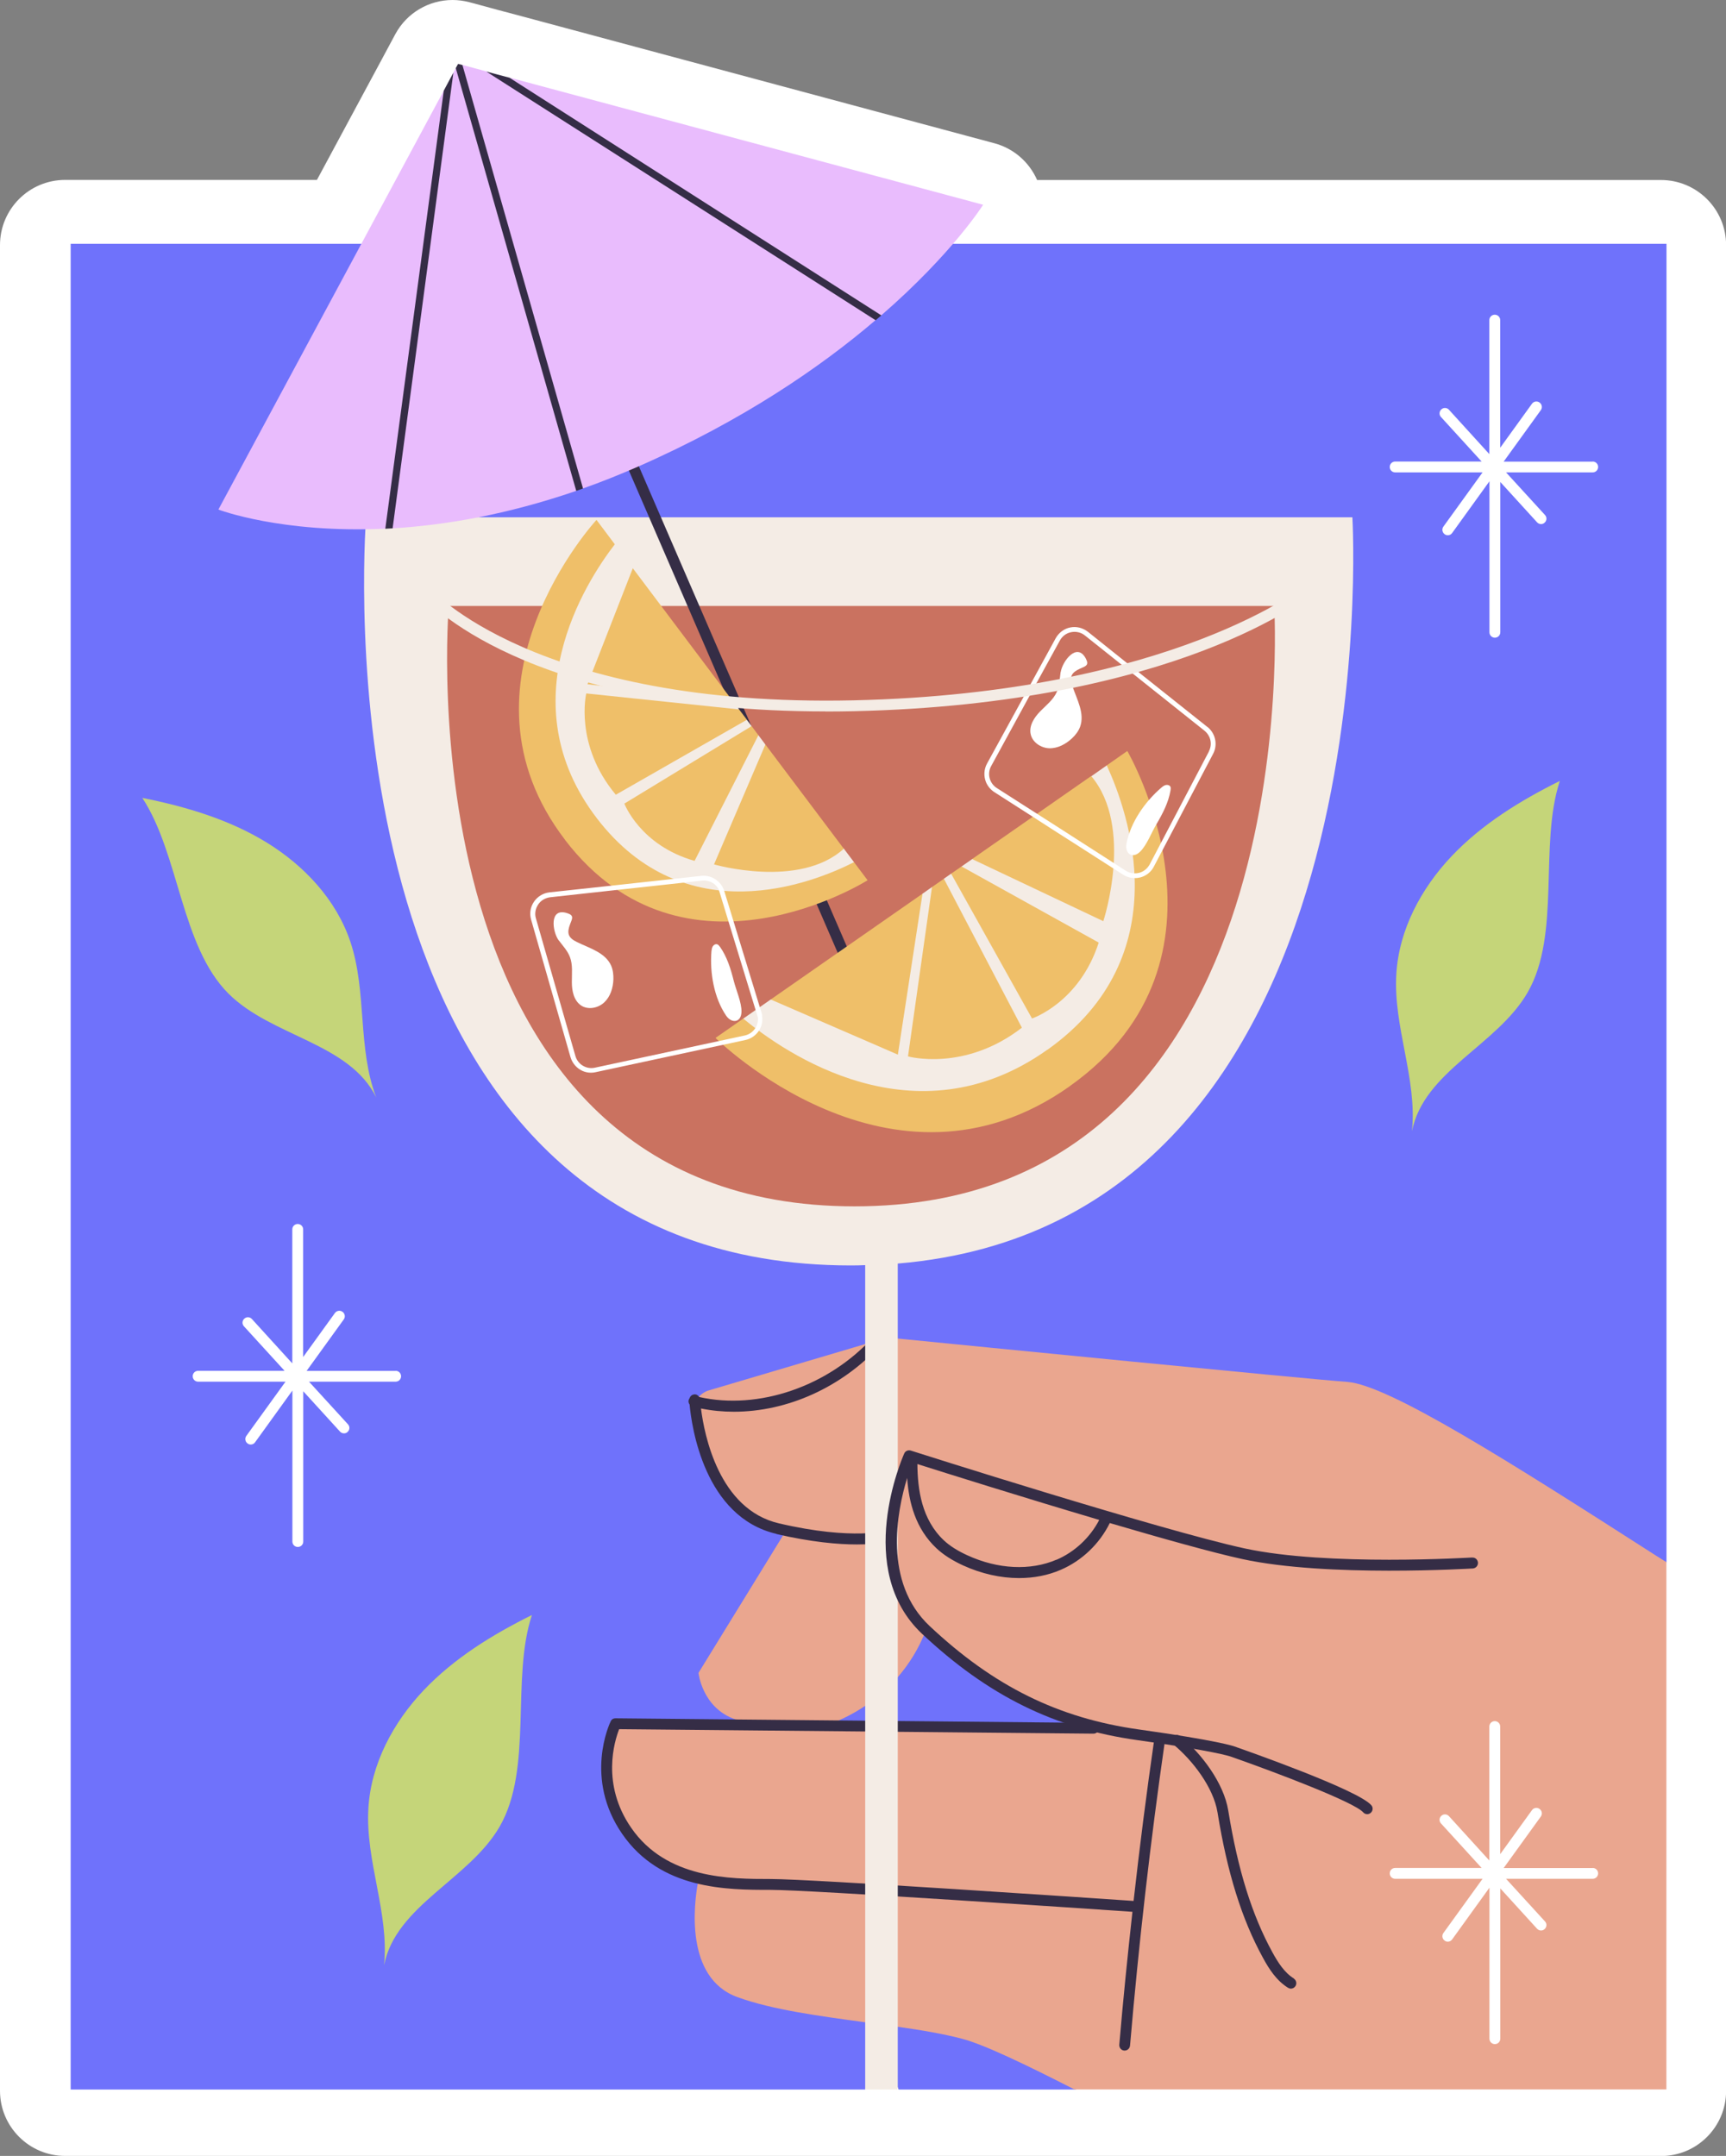 <?xml version="1.0" encoding="UTF-8"?>
<svg id="Layer_2" data-name="Layer 2" xmlns="http://www.w3.org/2000/svg" viewBox="0 0 165.34 206.47">
  <rect x="0" y="0" width="165.34" height="206.47" fill="#808080" stroke="none"/>
  <defs>
    <style>
      .cls-1 {
        fill: #fff;
      }

      .cls-1, .cls-2, .cls-3, .cls-4, .cls-5, .cls-6, .cls-7, .cls-8, .cls-9 {
        stroke-width: 0px;
      }

      .cls-2 {
        fill: #6f72fb;
      }

      .cls-3 {
        fill: #ca7260;
      }

      .cls-4 {
        fill: #e9bcfd;
      }

      .cls-5 {
        fill: #efbf69;
      }

      .cls-6 {
        fill: #352d46;
      }

      .cls-7 {
        fill: #eaa68f;
      }

      .cls-8 {
        fill: #c5d579;
      }

      .cls-9 {
        fill: #f4ece5;
      }
    </style>
  </defs>
  <g id="OBJECTS">
    <g>
      <path class="cls-1" d="m6.24,206.47c-3.44,0-6.24-2.79-6.24-6.24V23.47c0-3.44,2.79-6.24,6.24-6.24h24.12l6.13-11.39,1.39-2.59c1.11-2.04,3.23-3.25,5.47-3.25.52,0,1.05.07,1.57.2l.42.11,2.35.64,2.19.58,45.38,12.19c1.83.49,3.33,1.79,4.09,3.52h59.76c3.44,0,6.24,2.79,6.24,6.24v176.76c0,3.44-2.79,6.24-6.24,6.24H6.24Z"/>
      <g>
        <polygon class="cls-2" points="159.64 23.35 159.64 149.55 145.57 187.24 102.98 200.11 86.08 200.11 84.35 195.55 82.89 200.11 6.77 200.11 6.77 23.35 159.64 23.35"/>
        <g>
          <g>
            <path class="cls-7" d="m158.76,149.06c-14.06-9.02-25.74-16.44-29.72-16.72-3.61-.25-36.79-3.53-43.04-4.15-.65-.07-1.02-.1-1.02-.1l-.49.15-1.44.43h-.01l-.16.05-14.96,4.43c-.39.11-.73.34-.98.63-.43.49-.61,1.15-.47,1.83.77,3.37,3.02,10.01,8.94,10.8l-.41.65-8.09,13.15s.35,3.38,3.56,4.46h.01c.58.2,1.27.31,2.06.32l-12.2.23c-1.01.02-1.87.76-2.02,1.76-.46,3.28-.32,10.29,8.6,13,0,0-.03.15-.08.41-.32,1.8-1.3,9.02,3.8,10.87,3.32,1.21,7.83,1.81,12.23,2.41,1.05.14,2.1.27,3.12.43,2.22.31,4.33.67,6.14,1.14,2.14.56,6.13,2.48,10.79,4.86h56.71v-50.5c-.29-.18-.59-.36-.88-.55Zm-78.43,15.71c.43-.19,1.4-.63,2.56-1.41.98-.65,2.08-1.56,3.12-2.75,1.03-1.2,2-2.68,2.69-4.5.02.02.05.04.07.07.64.73,5.93,6.43,13.86,8.8.69.21,1.4.39,2.13.54l-18.75-.5-3.12-.08-2.82-.07s.08-.03.25-.09h.01Z"/>
            <g>
              <path class="cls-6" d="m123.95,189.48c-.91-.56-1.52-1.53-2.05-2.49-1.97-3.59-3.32-7.91-4.24-13.59-.43-2.67-2.61-5.51-4.59-7.13-.22-.18-.55-.15-.73.07-.18.22-.15.55.07.73,1.82,1.5,3.83,4.1,4.22,6.5.94,5.8,2.32,10.22,4.35,13.92.59,1.09,1.3,2.19,2.41,2.88.09.05.18.08.27.08.17,0,.34-.09.44-.25.15-.24.08-.56-.17-.72Z"/>
              <path class="cls-6" d="m111.16,166.14c-.28-.03-.55.16-.59.44-.74,5.12-1.4,10.29-1.98,15.47-3.35-.23-30.88-2.1-34.76-2.1s-9.99,0-13.37-4.91c-2.89-4.18-1.59-8.31-1.15-9.44l45.44.43h0c.28,0,.52-.23.52-.51,0-.29-.23-.52-.51-.52l-45.79-.44c-.23,0-.39.11-.47.29-.11.22-2.57,5.46,1.1,10.78,3.69,5.36,10.03,5.36,14.23,5.36,3.78,0,31.27,1.87,34.65,2.1-.47,4.25-.9,8.5-1.26,12.73-.02.29.19.54.47.56.02,0,.03,0,.04,0,.27,0,.49-.2.52-.48.83-9.71,1.95-19.52,3.34-29.17.04-.28-.16-.55-.44-.59Z"/>
              <path class="cls-6" d="m74.37,146.91c3.37.78,5.92,1,7.71,1,2.18,0,3.24-.32,3.32-.35.27-.09.42-.38.34-.65-.09-.27-.38-.43-.65-.34-.03,0-3.32.99-10.47-.68-5.77-1.34-7.16-8.52-7.47-11,1.04.21,2.09.31,3.15.31,5.11,0,10.34-2.32,14.1-6.44.19-.21.18-.54-.03-.73-.21-.19-.54-.18-.73.03-4.33,4.74-10.98,7-16.66,5.73-.1-.16-.27-.27-.46-.25-.22.01-.4.16-.46.36-.04.05-.07.11-.09.18-.04.16,0,.31.09.43.19,2.07,1.39,10.78,8.33,12.39Z"/>
            </g>
            <g>
              <path class="cls-9" d="m86,121v79.11h-3.12v-78.95c-.45.02-.89.03-1.36.03-48.36,0-47-61.29-46.52-70.5.04-.75.07-1.15.07-1.15h94.48s4,67.49-43.56,71.47Z"/>
              <g>
                <path class="cls-3" d="m42.99,58.03h79.07s3.55,57.5-40.2,57.5-38.87-57.5-38.87-57.5Z"/>
                <g>
                  <rect class="cls-6" x="62.94" y="4.26" width="1.04" height="93.86" transform="translate(-15.12 29.43) rotate(-23.42)"/>
                  <g>
                    <path class="cls-4" d="m94.17,19.62s-2.92,4.65-9.75,10.58c-.1.09-.8-.19-.9-.11-.08.07.44.51.35.57-5.24,4.48-12.68,9.6-22.71,14.01-1.81.79-3.58,1.5-5.31,2.11-.11.04-.37-.38-.48-.34-.1.04-.07.54-.17.57-6.66,2.29-12.6,3.29-17.59,3.59-.13,0-.21-.68-.34-.68-.1,0-.26.71-.36.71-10,.47-15.99-1.83-15.99-1.83L42.51,8.68l.35-.21.57-1.51.24-.44.48.43.16-.73,2.28.62,1.63.65.59-.06,45.37,12.18Z"/>
                    <g>
                      <g>
                        <path class="cls-6" d="m43.43,6.96l-5.82,43.64c-.24,0-.47.03-.7.04l5.6-41.96.92-1.72Z"/>
                        <path class="cls-6" d="m55.86,46.78c-.22.07-.44.15-.66.23L43.66,6.52l.22-.4.42.11,11.55,40.55Z"/>
                      </g>
                      <path class="cls-6" d="m84.43,30.2c-.18.16-.36.31-.55.47L46.58,6.85l2.22.59,35.62,22.76Z"/>
                    </g>
                  </g>
                </g>
                <g>
                  <path class="cls-5" d="m102.5,104.01c-17.11,12.15-33.96-4.61-33.96-4.61l2.66-1.85,26.42-4.44,8.4-19.81,1.97-1.38s11.62,19.94-5.5,32.09Z"/>
                  <path class="cls-9" d="m100.33,100.53c-12.66,8.99-25.16.31-29.13-2.98l2.63-1.83,8.28-1.46,6.26-8.67.91-.64,1.07,2.79.06-3.58.7-.49,2.3,1.85-1.3-2.54,1.01-.7,7.65-1.67,3.77-6.27,1.48-1.04c2.09,4.54,6.95,18.26-5.69,27.24Z"/>
                  <g>
                    <polygon class="cls-5" points="88.37 85.59 86.01 101 73.83 95.72 88.37 85.59"/>
                    <path class="cls-5" d="m97.89,98.42c-5.5,4.26-10.91,2.75-10.91,2.75l2.3-16.22,1.14-.79,7.47,14.26Z"/>
                    <path class="cls-5" d="m105.25,90.27c-1.86,5.76-6.39,7.27-6.39,7.27l-7.75-13.87,1-.69,13.14,7.29Z"/>
                    <path class="cls-5" d="m105.69,88.22l-12.57-5.95,11.41-7.95c4.13,4.9,1.16,13.9,1.16,13.9Z"/>
                  </g>
                </g>
                <g>
                  <path class="cls-5" d="m54.13,80.43c-11.47-14.96,3.01-30.64,3.01-30.64l1.75,2.33,4.86,23.57,18.06,6.88,1.3,1.73s-17.52,11.09-28.99-3.87Z"/>
                  <path class="cls-9" d="m57.18,78.37c-8.49-11.07-1.11-22.58,1.72-26.25l1.73,2.3,1.58,7.38,7.99,5.33.6.8-2.47,1.06,3.21-.06.46.61-1.59,2.12,2.24-1.25.66.88,1.76,6.81,5.76,3.17.98,1.3c-4,2.03-16.16,6.85-24.64-4.21Z"/>
                  <g>
                    <polygon class="cls-5" points="70.19 67.14 56.28 65.53 60.62 54.42 70.19 67.14"/>
                    <path class="cls-5" d="m58.99,76.11c-4-4.79-2.83-9.7-2.83-9.7l14.64,1.53.75.99-12.56,7.18Z"/>
                    <path class="cls-5" d="m66.55,82.45c-5.23-1.48-6.74-5.49-6.74-5.49l12.19-7.42.65.87-6.11,12.03Z"/>
                    <path class="cls-5" d="m68.4,82.78l4.92-11.48,7.51,9.98c-4.26,3.87-12.44,1.5-12.44,1.5Z"/>
                  </g>
                </g>
                <g>
                  <g>
                    <path class="cls-1" d="m72.96,97l-.18-.56-2.51-8.2-.89-2.91h0c-.17-.02-.34-.04-.52-.06.03.06.06.12.08.2l.85,2.79,2.59,8.46.14.43c.02.06.03.11.04.18l.45-.07c-.01-.08-.03-.16-.05-.24Zm.05.24c-.01-.08-.03-.16-.05-.24l-.18-.56-2.51-8.2-.89-2.91h0c-.3-.94-1.21-1.55-2.19-1.45l-2.67.29-5.95.65h-.01l-5.93.64c-.6.07-1.14.4-1.48.9-.34.5-.45,1.12-.27,1.72l3.77,13.16c.18.61.62,1.09,1.17,1.33.38.16.81.21,1.24.11l12.2-2.62,2.14-.46c.54-.11,1-.44,1.3-.89.02-.02.03-.05.05-.08.25-.42.33-.93.24-1.4Zm-1.68,1.93l-2.46.53-11.88,2.55c-.82.18-1.64-.31-1.87-1.12l-3.78-13.17c-.14-.45-.05-.94.21-1.33.26-.4.69-.64,1.15-.7l6.46-.71,6.33-.69h.01l1.76-.2c.28-.03.55.02.8.12.36.15.65.43.82.8.03.06.06.12.08.2l.85,2.79,2.59,8.46.14.43c.02.06.03.11.04.18.07.38.01.77-.19,1.1-.01.01-.01.02-.02.03-.23.37-.59.63-1.03.73Zm1.63-2.17l-.18-.56-2.51-8.2-.89-2.91h0c-.17-.02-.34-.04-.52-.06.03.06.06.12.08.2l.85,2.79,2.59,8.46.14.43c.02.06.03.11.04.18l.45-.07c-.01-.08-.03-.16-.05-.24Z"/>
                    <path class="cls-1" d="m68.96,90.67c-.06-.09-.14-.19-.24-.23-.16-.06-.35.04-.44.19-.09.15-.11.32-.13.49-.16,2.04.24,4.43,1.41,6.15.52.76,1.44.69,1.47-.37.02-.89-.52-2.09-.74-2.96-.29-1.15-.64-2.3-1.33-3.28Z"/>
                  </g>
                  <path class="cls-1" d="m53.52,90.05c.38.51.84.99,1.07,1.59.3.77.18,1.62.19,2.45,0,.82.2,1.74.88,2.2.67.45,1.64.26,2.23-.3.59-.56.84-1.39.87-2.2.01-.45-.04-.91-.22-1.32-.56-1.25-2.07-1.66-3.29-2.26-.86-.42-.95-.87-.64-1.7.2-.53.42-.84-.28-1.06-1.75-.56-1.42,1.77-.81,2.61Z"/>
                </g>
                <g>
                  <g>
                    <path class="cls-1" d="m115.66,69.62l-7.15-5.69h-.01l-4.29-3.43c-.48-.37-1.09-.53-1.68-.41-.59.11-1.1.5-1.4,1.03l-2.73,4.99-3.85,7.02c-.31.56-.32,1.22-.1,1.77.16.38.43.72.8.96l3.7,2.37,2.36,1.52,1.57,1,3.79,2.43.94.6c.33.21.71.31,1.09.31.18.01.36-.02.54-.06.55-.15,1.03-.52,1.29-1.03l.84-1.6,4.84-9.21c.46-.87.23-1.95-.54-2.57Zm.14,2.36l-4.58,8.73-1.09,2.08c-.22.39-.57.69-1.01.8-.15.04-.29.05-.44.05-.3-.01-.59-.09-.84-.25l-1.13-.73-3.66-2.35-1.51-.97-2.19-1.4-3.86-2.47c-.71-.45-.95-1.38-.54-2.11l4.01-7.34,2.57-4.68c.23-.42.62-.71,1.09-.8.46-.09.94.02,1.31.32l4.03,3.21,7.41,5.9c.23.18.38.4.49.64.18.43.17.91-.06,1.35Z"/>
                    <path class="cls-1" d="m112.13,75.68c.02-.11.03-.23-.01-.33-.07-.15-.28-.21-.44-.17-.17.04-.31.15-.44.26-1.55,1.33-2.95,3.32-3.33,5.36-.17.91.54,1.5,1.3.77.64-.62,1.1-1.85,1.56-2.62.6-1.02,1.16-2.08,1.36-3.26Z"/>
                  </g>
                  <path class="cls-1" d="m101.6,64.37c-.09.63-.1,1.29-.36,1.88-.33.76-1.01,1.28-1.59,1.87-.58.59-1.09,1.38-.92,2.18.16.79.99,1.34,1.79,1.36.81.02,1.58-.4,2.17-.95.33-.31.61-.67.77-1.09.48-1.28-.3-2.64-.74-3.93-.31-.91-.06-1.29.75-1.66.51-.23.89-.3.55-.95-.85-1.63-2.26.26-2.41,1.29Z"/>
                </g>
                <path class="cls-9" d="m79.06,68.13c-28.89,0-38.32-10.71-38.72-11.18l.79-.67c.1.11,10.18,11.47,40.64,10.79,30.61-.7,43.43-11.1,43.56-11.2l.67.8c-.53.44-13.24,10.74-44.2,11.44-.93.02-1.85.03-2.74.03Z"/>
              </g>
            </g>
            <path class="cls-6" d="m141.03,149.16c-.14,0-13.82.86-21.8-.87-8.02-1.74-31.74-9.29-31.98-9.37-.25-.08-.53.04-.63.28-.2.45-4.85,11.11,1.71,17.27,6.32,5.93,12.69,9.07,20.63,10.18,7.36,1.03,8.86,1.55,8.92,1.57,4.46,1.56,11.86,4.38,12.7,5.34.1.12.25.18.39.18.12,0,.24-.04.34-.13.22-.19.24-.52.05-.73-1.29-1.48-11.93-5.21-13.12-5.63-.06-.02-1.56-.56-9.13-1.62-7.72-1.08-13.91-4.13-20.06-9.91-4.45-4.18-3.15-10.91-2.15-14.18.16,2.33.79,4.86,2.83,6.76.65.6,1.47,1.13,2.51,1.61,1.77.81,3.62,1.22,5.38,1.22,1.41,0,2.77-.26,3.99-.79,2.03-.87,3.72-2.49,4.7-4.48,5.04,1.48,9.85,2.83,12.7,3.45,8.12,1.77,21.95.9,22.08.9.29-.02.5-.27.49-.55-.02-.29-.26-.52-.55-.49Zm-39.83.21c-2.5,1.07-5.61.92-8.53-.42-.94-.43-1.67-.89-2.24-1.42-2.14-2-2.53-4.88-2.55-7.32,2.59.82,10.12,3.19,17.42,5.35-.88,1.69-2.35,3.07-4.1,3.82Z"/>
          </g>
          <g>
            <path class="cls-8" d="m149.42,74.79c-3.79,1.88-7.46,4.14-10.38,7.22-2.91,3.08-5.03,7.04-5.28,11.27-.31,5.05,2.01,10.02,1.5,15.05,1.13-5.74,8.16-8.22,11.08-13.29,3.21-5.58,1.07-14.13,3.08-20.24Z"/>
            <path class="cls-8" d="m50.95,154.67c-3.79,1.88-7.46,4.14-10.38,7.22-2.91,3.08-5.03,7.04-5.28,11.27-.31,5.05,2.01,10.02,1.5,15.05,1.13-5.74,8.16-8.22,11.08-13.29,3.21-5.58,1.07-14.13,3.08-20.24Z"/>
            <path class="cls-8" d="m13.62,76.41c4.15.83,8.29,2.05,11.9,4.26,3.61,2.21,6.69,5.49,8.04,9.51,1.61,4.79.67,10.19,2.48,14.92-2.58-5.25-10.02-5.81-14.16-9.95-4.55-4.55-4.71-13.37-8.25-18.74Z"/>
          </g>
          <g>
            <path class="cls-1" d="m152.57,44.21h-8.53l3.56-4.93c.17-.23.12-.56-.12-.73-.23-.17-.56-.12-.73.12l-3.04,4.21v-12.22c0-.29-.23-.52-.52-.52s-.52.23-.52.52v12.83l-3.87-4.25c-.19-.21-.52-.23-.73-.03-.21.19-.23.52-.03.73l3.89,4.26h-8.28c-.29,0-.52.23-.52.52s.23.52.52.52h8.37l-3.75,5.19c-.17.23-.12.56.12.73.09.07.2.1.3.1.16,0,.32-.07.42-.22l3.57-4.95v14.46c0,.29.23.52.52.52s.52-.23.52-.52v-14.39l3.52,3.86c.1.11.24.17.38.17.13,0,.25-.04.35-.14.21-.19.23-.52.03-.73l-3.73-4.08h8.3c.29,0,.52-.23.52-.52s-.23-.52-.52-.52Z"/>
            <path class="cls-1" d="m152.57,178.9h-8.53l3.56-4.93c.17-.23.12-.56-.12-.73-.23-.17-.56-.12-.73.12l-3.04,4.21v-12.22c0-.29-.23-.52-.52-.52s-.52.23-.52.52v12.83l-3.87-4.25c-.19-.21-.52-.23-.73-.03-.21.19-.23.52-.03.73l3.89,4.26h-8.28c-.29,0-.52.23-.52.52s.23.52.52.52h8.37l-3.75,5.19c-.17.23-.12.56.12.73.09.07.2.1.3.1.16,0,.32-.07.42-.22l3.57-4.95v14.46c0,.29.23.52.52.52s.52-.23.52-.52v-14.39l3.52,3.86c.1.11.24.17.38.17.13,0,.25-.04.35-.14.21-.19.23-.52.03-.73l-3.73-4.08h8.3c.29,0,.52-.23.52-.52s-.23-.52-.52-.52Z"/>
            <path class="cls-1" d="m37.9,131.29h-8.53l3.56-4.93c.17-.23.12-.56-.12-.73-.23-.17-.56-.12-.73.12l-3.04,4.21v-12.22c0-.29-.23-.52-.52-.52s-.52.23-.52.52v12.83l-3.87-4.25c-.19-.21-.52-.23-.73-.03-.21.19-.23.52-.03.73l3.89,4.26h-8.28c-.29,0-.52.23-.52.52s.23.52.52.52h8.37l-3.75,5.19c-.17.23-.12.56.12.73.09.07.2.1.3.1.16,0,.32-.07.42-.22l3.57-4.95v14.46c0,.29.23.52.52.52s.52-.23.52-.52v-14.39l3.52,3.86c.1.11.24.17.38.17.13,0,.25-.04.35-.14.21-.19.23-.52.03-.73l-3.73-4.08h8.3c.29,0,.52-.23.52-.52s-.23-.52-.52-.52Z"/>
          </g>
        </g>
      </g>
    </g>
  </g>
</svg>
